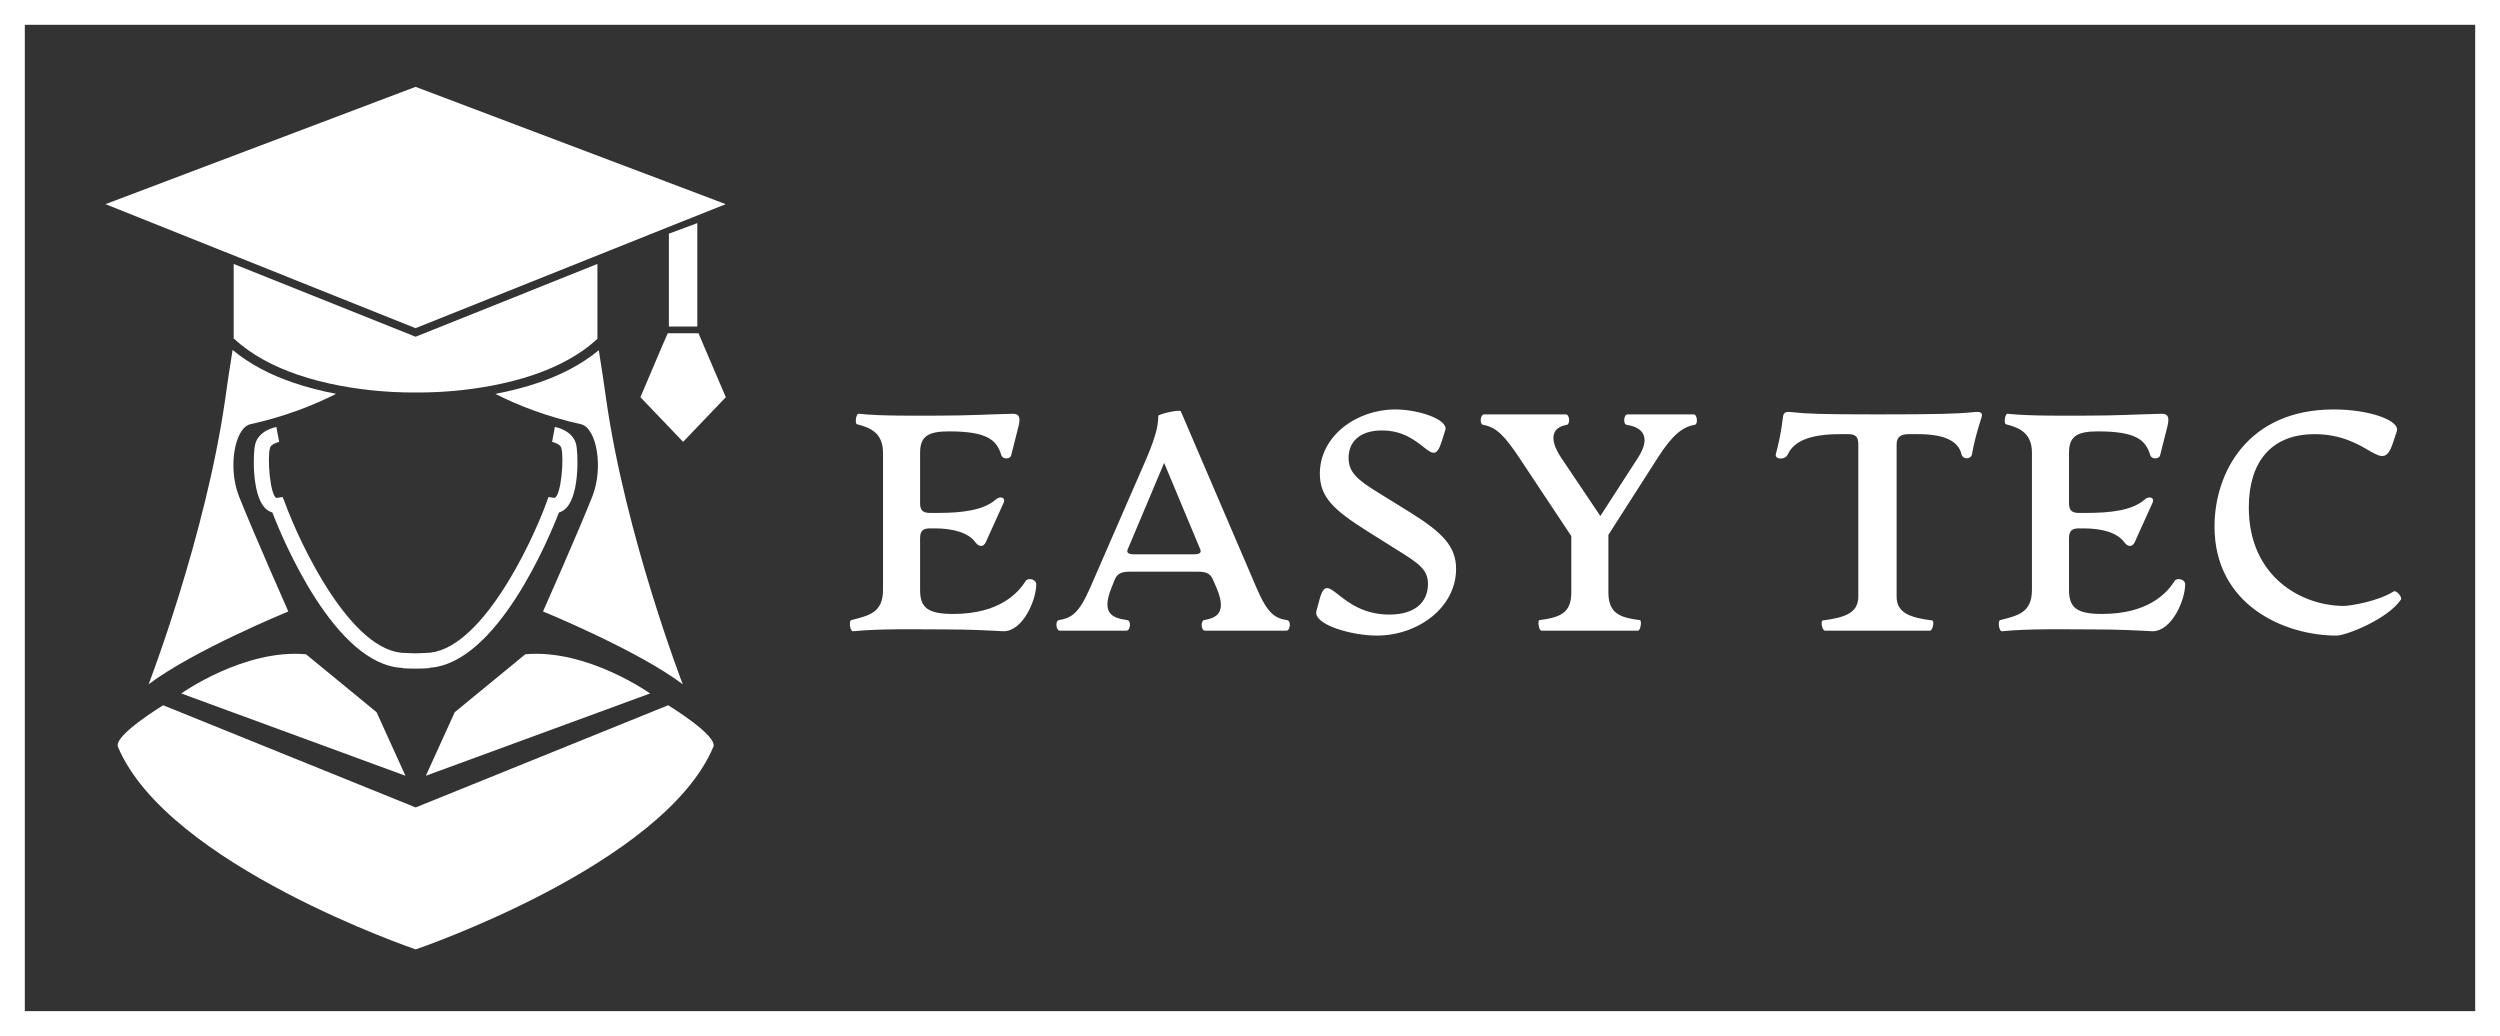 <svg width="516" height="213.826" viewBox="0 0 403 167" class="looka-1j8o68f">
  <rect x="0" y="0" width="403" height="167" fill="#333333" stroke="none"/>
  <defs id="SvgjsDefs5846"></defs>
  <g id="SvgjsG5847" featurekey="rootContainer" transform="matrix(1,0,0,1,0,0)" fill="#ffffff">
    <path xmlns="http://www.w3.org/2000/svg" fill-rule="nonzero"
      d="             M0,0             H403             V167             H0,0             z             M4,4             v159             h395             v-159             z     "></path>
  </g>
  <g id="SvgjsG5848" featurekey="symbolFeature-0"
    transform="matrix(4.345,0,0,4.345,-4.695,11.828)"
    fill="#ffffff">
    <path xmlns="http://www.w3.org/2000/svg"
      d="M22.449,13.738c-0.139-0.49-0.717-0.607-0.783-0.621l-0.102,0.555c0.08,0.016,0.305,0.092,0.34,0.219  c0.109,0.385-0.004,1.779-0.25,1.859l-0.225-0.033l-0.078,0.215c-0.566,1.551-2.471,5.57-4.482,5.57c-0.004,0-0.004,0-0.007,0  c-0.164,0.01-0.273,0.012-0.37,0.014c-0.098-0.002-0.206-0.004-0.368-0.014c-0.004,0-0.007,0-0.007,0  c-1.995,0-3.899-4.02-4.464-5.57l-0.088-0.215l-0.227,0.035c-0.233-0.082-0.35-1.477-0.24-1.861c0.033-0.119,0.247-0.201,0.34-0.219  l-0.054-0.277l-0.049-0.277c-0.066,0.014-0.643,0.131-0.782,0.621c-0.088,0.311-0.136,1.818,0.334,2.359  c0.083,0.096,0.186,0.162,0.298,0.193c0.374,0.973,2.326,5.674,4.837,5.766v0.012c0.16,0.008,0.268,0.014,0.398,0.014  c0.024,0,0.056,0,0.088,0c0.021,0,0.048,0,0.065,0c0.141,0,0.262-0.008,0.443-0.018v-0.014c2.498-0.158,4.428-4.795,4.801-5.76  c0.111-0.031,0.215-0.098,0.297-0.193C22.586,15.557,22.533,14.049,22.449,13.738z"></path>
    <path xmlns="http://www.w3.org/2000/svg"
      d="M12.433,21.551l2.619,2.15l1.07,2.357l-8.317-3.053C7.805,23.006,10.136,21.346,12.433,21.551z"></path>
    <path xmlns="http://www.w3.org/2000/svg"
      d="M20.57,21.551l-2.619,2.15l-1.071,2.357l8.319-3.053C25.199,23.006,22.867,21.346,20.57,21.551z"></path>
    <path xmlns="http://www.w3.org/2000/svg"
      d="M25.869,23.443l-9.367,3.791l-9.368-3.791c0,0-1.853,1.127-1.678,1.543C7.302,29.379,16.502,32.5,16.502,32.5  s9.199-3.121,11.044-7.514C27.721,24.57,25.869,23.443,25.869,23.443z"></path>
    <path xmlns="http://www.w3.org/2000/svg"
      d="M10.364,13.018c1.274-0.283,2.327-0.693,3.185-1.129c-0.523-0.1-1.074-0.236-1.617-0.424  c-0.801-0.275-1.574-0.666-2.222-1.203c-0.099,0.596-0.188,1.207-0.275,1.826c-0.724,5.08-2.841,10.578-2.841,10.578  c1.66-1.26,5.183-2.703,5.183-2.703s-1.289-2.908-1.826-4.262C9.525,14.633,9.783,13.164,10.364,13.018z"></path>
    <path xmlns="http://www.w3.org/2000/svg"
      d="M21.227,19.963c0,0,3.523,1.443,5.184,2.703c0,0-2.119-5.498-2.842-10.578c-0.088-0.617-0.176-1.223-0.273-1.816  c-0.646,0.533-1.422,0.924-2.219,1.197c-0.543,0.186-1.094,0.322-1.617,0.422c0.855,0.436,1.908,0.844,3.18,1.127  c0.58,0.146,0.838,1.615,0.414,2.684C22.518,17.055,21.227,19.963,21.227,19.963z"></path>
    <path xmlns="http://www.w3.org/2000/svg"
      d="M16.498,9.771L9.75,7.07v2.668v0.109h0.017c0.658,0.611,1.49,1.033,2.346,1.328c2.103,0.723,4.333,0.664,4.394,0.662  c0.06,0.002,2.283,0.061,4.384-0.658c0.855-0.293,1.695-0.719,2.354-1.332V9.738V7.07L16.498,9.771z"></path>
    <polygon xmlns="http://www.w3.org/2000/svg"
      points="16.499,0.5 4.993,4.852 9.932,6.826 16.498,9.453 23.061,6.826 25.207,5.967 26.262,5.547 28.006,4.852 "></polygon>
    <polygon xmlns="http://www.w3.org/2000/svg"
      points="25.896,5.947 25.896,9.326 25.896,9.391 26.951,9.391 26.951,9.326 26.951,5.555 "></polygon>
    <polygon xmlns="http://www.w3.org/2000/svg"
      points="27.213,10.156 26.996,9.643 25.854,9.643 25.629,10.156 24.84,12.014 26.424,13.67 28.008,12.014 "></polygon>
  </g>
  <g id="SvgjsG5849" featurekey="nameFeature-0"
    transform="matrix(1.245,0,0,1.245,135.768,51.86)"
    fill="#ffffff">
    <path
      d="M1.4 40.08 c-0.4 0.04 -0.56 -1.36 -0.24 -1.44 c2.32 -0.6 4.12 -0.96 4.12 -3.92 l0 -17.76 c0 -2.56 -1.64 -3.24 -3.36 -3.68 c-0.32 -0.08 -0.12 -1.4 0.2 -1.36 c2.92 0.32 7.96 0.24 10.4 0.24 c3.64 0 6.28 -0.16 9.56 -0.24 c0.96 0 0.96 0.64 0.76 1.56 l-0.96 3.8 c-0.12 0.56 -1.12 0.56 -1.28 0 c-0.6 -1.96 -1.8 -3.08 -6.8 -3.08 c-2.8 0 -3.72 0.72 -3.72 2.8 l0 6.52 c0 1.04 0.52 1.24 1.32 1.24 l0.88 0 c3.24 0 6.04 -0.32 7.68 -1.8 c0.4 -0.36 1.28 -0.28 0.92 0.52 l-2.28 5.04 c-0.32 0.72 -0.92 0.64 -1.36 0.04 c-0.92 -1.28 -2.96 -1.8 -5.28 -1.8 l-0.56 0 c-0.8 0 -1.32 0.2 -1.32 1.24 l0 6.72 c0 2.28 0.96 3.12 4.28 3.12 c6.04 0 8.44 -2.76 9.4 -4.28 c0.28 -0.44 1.36 -0.24 1.36 0.44 c0 2.04 -1.72 6.08 -4.24 6.08 c-2.24 -0.12 -4.44 -0.24 -7.8 -0.24 c-3.68 0 -8.04 -0.12 -11.68 0.24 z M57.6 38.64 c0.56 0.08 0.4 1.36 -0.08 1.36 l-10.56 0 c-0.52 0 -0.56 -1.28 -0.12 -1.36 c1.48 -0.28 3.08 -0.8 1.6 -4.24 l-0.44 -1 c-0.4 -0.96 -1.08 -1.04 -2.28 -1.04 l-8.16 0 c-1.2 0 -1.88 0.08 -2.28 1.04 l-0.4 1 c-1.4 3.44 0.12 3.96 2.04 4.24 c0.52 0.08 0.4 1.36 -0.12 1.36 l-8.64 0 c-0.48 0 -0.6 -1.28 -0.12 -1.36 c1.64 -0.28 2.6 -0.84 4.08 -4.24 l6.76 -15.52 c1.56 -3.52 2.04 -5.16 2.04 -6.68 c0 -0.24 2.8 -0.88 2.92 -0.6 l9.76 22.76 c1.44 3.4 2.4 4.04 4 4.28 z M45.44 30.12 c0.56 0 1.16 -0.08 0.92 -0.64 l-4.68 -11.2 l-4.72 11.2 c-0.24 0.56 0.36 0.64 0.92 0.64 l7.56 0 z M69.2 40.64 c-3.28 0 -8.28 -1.44 -7.8 -3.2 l0.4 -1.48 c1.12 -4.2 2.44 1.96 9.04 1.96 c3.36 0 5 -1.64 5 -3.96 c0 -1.88 -1.2 -2.68 -4.04 -4.44 l-3.88 -2.44 c-4.32 -2.72 -6.08 -4.4 -6.08 -7.4 c0 -4.92 4.8 -8.32 9.76 -8.32 c3.04 0 6.92 1.32 6.48 2.68 l-0.48 1.52 c-1.24 3.88 -2.24 -1.48 -7.72 -1.48 c-2.84 0 -4.32 1.44 -4.32 3.56 c0 1.8 1.08 2.8 3.76 4.44 l4.2 2.6 c4.24 2.64 5.96 4.44 5.96 7.32 c0 5 -4.92 8.64 -10.28 8.64 z M110.24 12 c0.48 0 0.6 1.28 0.12 1.36 c-1.56 0.24 -2.92 1.36 -4.76 4.24 l-6.4 10 l0 7.44 c0 2.8 1.6 3.28 4.08 3.6 c0.28 0.04 0.08 1.36 -0.24 1.36 l-12.52 0 c-0.32 0 -0.52 -1.32 -0.24 -1.36 c2.64 -0.36 4.12 -0.88 4.12 -3.6 l0 -7.28 l-6.72 -10.12 c-1.84 -2.76 -2.96 -4 -4.68 -4.28 c-0.52 -0.08 -0.4 -1.36 0.12 -1.36 l10.56 0 c0.52 0 0.6 1.28 0.12 1.36 c-1.76 0.28 -2.44 1.64 -0.72 4.24 l5.08 7.56 l4.88 -7.56 c1.68 -2.6 0.68 -3.92 -1.44 -4.24 c-0.56 -0.08 -0.4 -1.36 0.08 -1.36 l8.56 0 z M127.24 40 c-0.36 0 -0.6 -1.28 -0.28 -1.32 c2.76 -0.36 4.6 -0.92 4.6 -3.08 l0 -19.72 c0 -1 -0.36 -1.32 -1.32 -1.32 l-1.08 0 c-3.8 0 -5.92 0.88 -6.72 2.6 c-0.36 0.8 -1.72 0.68 -1.56 0 c0.36 -1.44 0.68 -2.68 0.92 -4.8 c0.08 -0.76 0.52 -0.72 1.24 -0.64 c1.84 0.2 3.52 0.28 11.12 0.28 s10.28 -0.08 12.2 -0.28 c0.72 -0.08 1.4 -0.12 1.16 0.64 c-0.6 1.88 -1 3.36 -1.24 4.8 c-0.12 0.68 -1.2 0.72 -1.36 0 c-0.4 -1.68 -2.16 -2.6 -5.6 -2.6 l-1.24 0 c-0.96 0 -1.56 0.32 -1.56 1.32 l0 19.72 c0 2.16 1.84 2.72 4.6 3.08 c0.32 0.04 0.08 1.32 -0.28 1.32 l-13.6 0 z M150.16 40.08 c-0.4 0.04 -0.56 -1.36 -0.24 -1.44 c2.32 -0.6 4.12 -0.96 4.12 -3.92 l0 -17.76 c0 -2.56 -1.64 -3.24 -3.36 -3.68 c-0.32 -0.08 -0.12 -1.4 0.2 -1.36 c2.92 0.32 7.96 0.24 10.4 0.24 c3.64 0 6.28 -0.16 9.56 -0.24 c0.96 0 0.96 0.64 0.76 1.56 l-0.96 3.8 c-0.12 0.56 -1.12 0.56 -1.28 0 c-0.6 -1.96 -1.8 -3.08 -6.8 -3.08 c-2.8 0 -3.72 0.72 -3.72 2.8 l0 6.52 c0 1.04 0.52 1.24 1.32 1.24 l0.88 0 c3.24 0 6.04 -0.32 7.68 -1.8 c0.4 -0.36 1.28 -0.28 0.92 0.52 l-2.28 5.04 c-0.32 0.72 -0.92 0.64 -1.36 0.04 c-0.92 -1.28 -2.96 -1.8 -5.28 -1.8 l-0.56 0 c-0.8 0 -1.32 0.2 -1.32 1.24 l0 6.72 c0 2.28 0.96 3.12 4.28 3.12 c6.04 0 8.44 -2.76 9.4 -4.28 c0.28 -0.44 1.36 -0.24 1.36 0.44 c0 2.04 -1.72 6.08 -4.24 6.08 c-2.24 -0.12 -4.44 -0.24 -7.8 -0.24 c-3.68 0 -8.04 -0.12 -11.68 0.24 z M193.48 40.64 c-6.72 0 -15.8 -3.92 -15.8 -14.12 c0 -6.92 4.24 -15.16 15.44 -15.16 c4.64 0 8.64 1.44 8.16 2.84 l-0.52 1.56 c-1.44 4.28 -3 -1.2 -10.12 -1.2 c-5.72 0 -8.52 3.72 -8.52 9.48 c0 9 6.84 12.76 12.32 12.76 c0.72 0 4.36 -0.56 6.44 -1.88 c0.32 -0.2 1.16 0.72 0.92 1.08 c-1.72 2.52 -7.08 4.64 -8.32 4.64 z"></path>
  </g>
</svg>